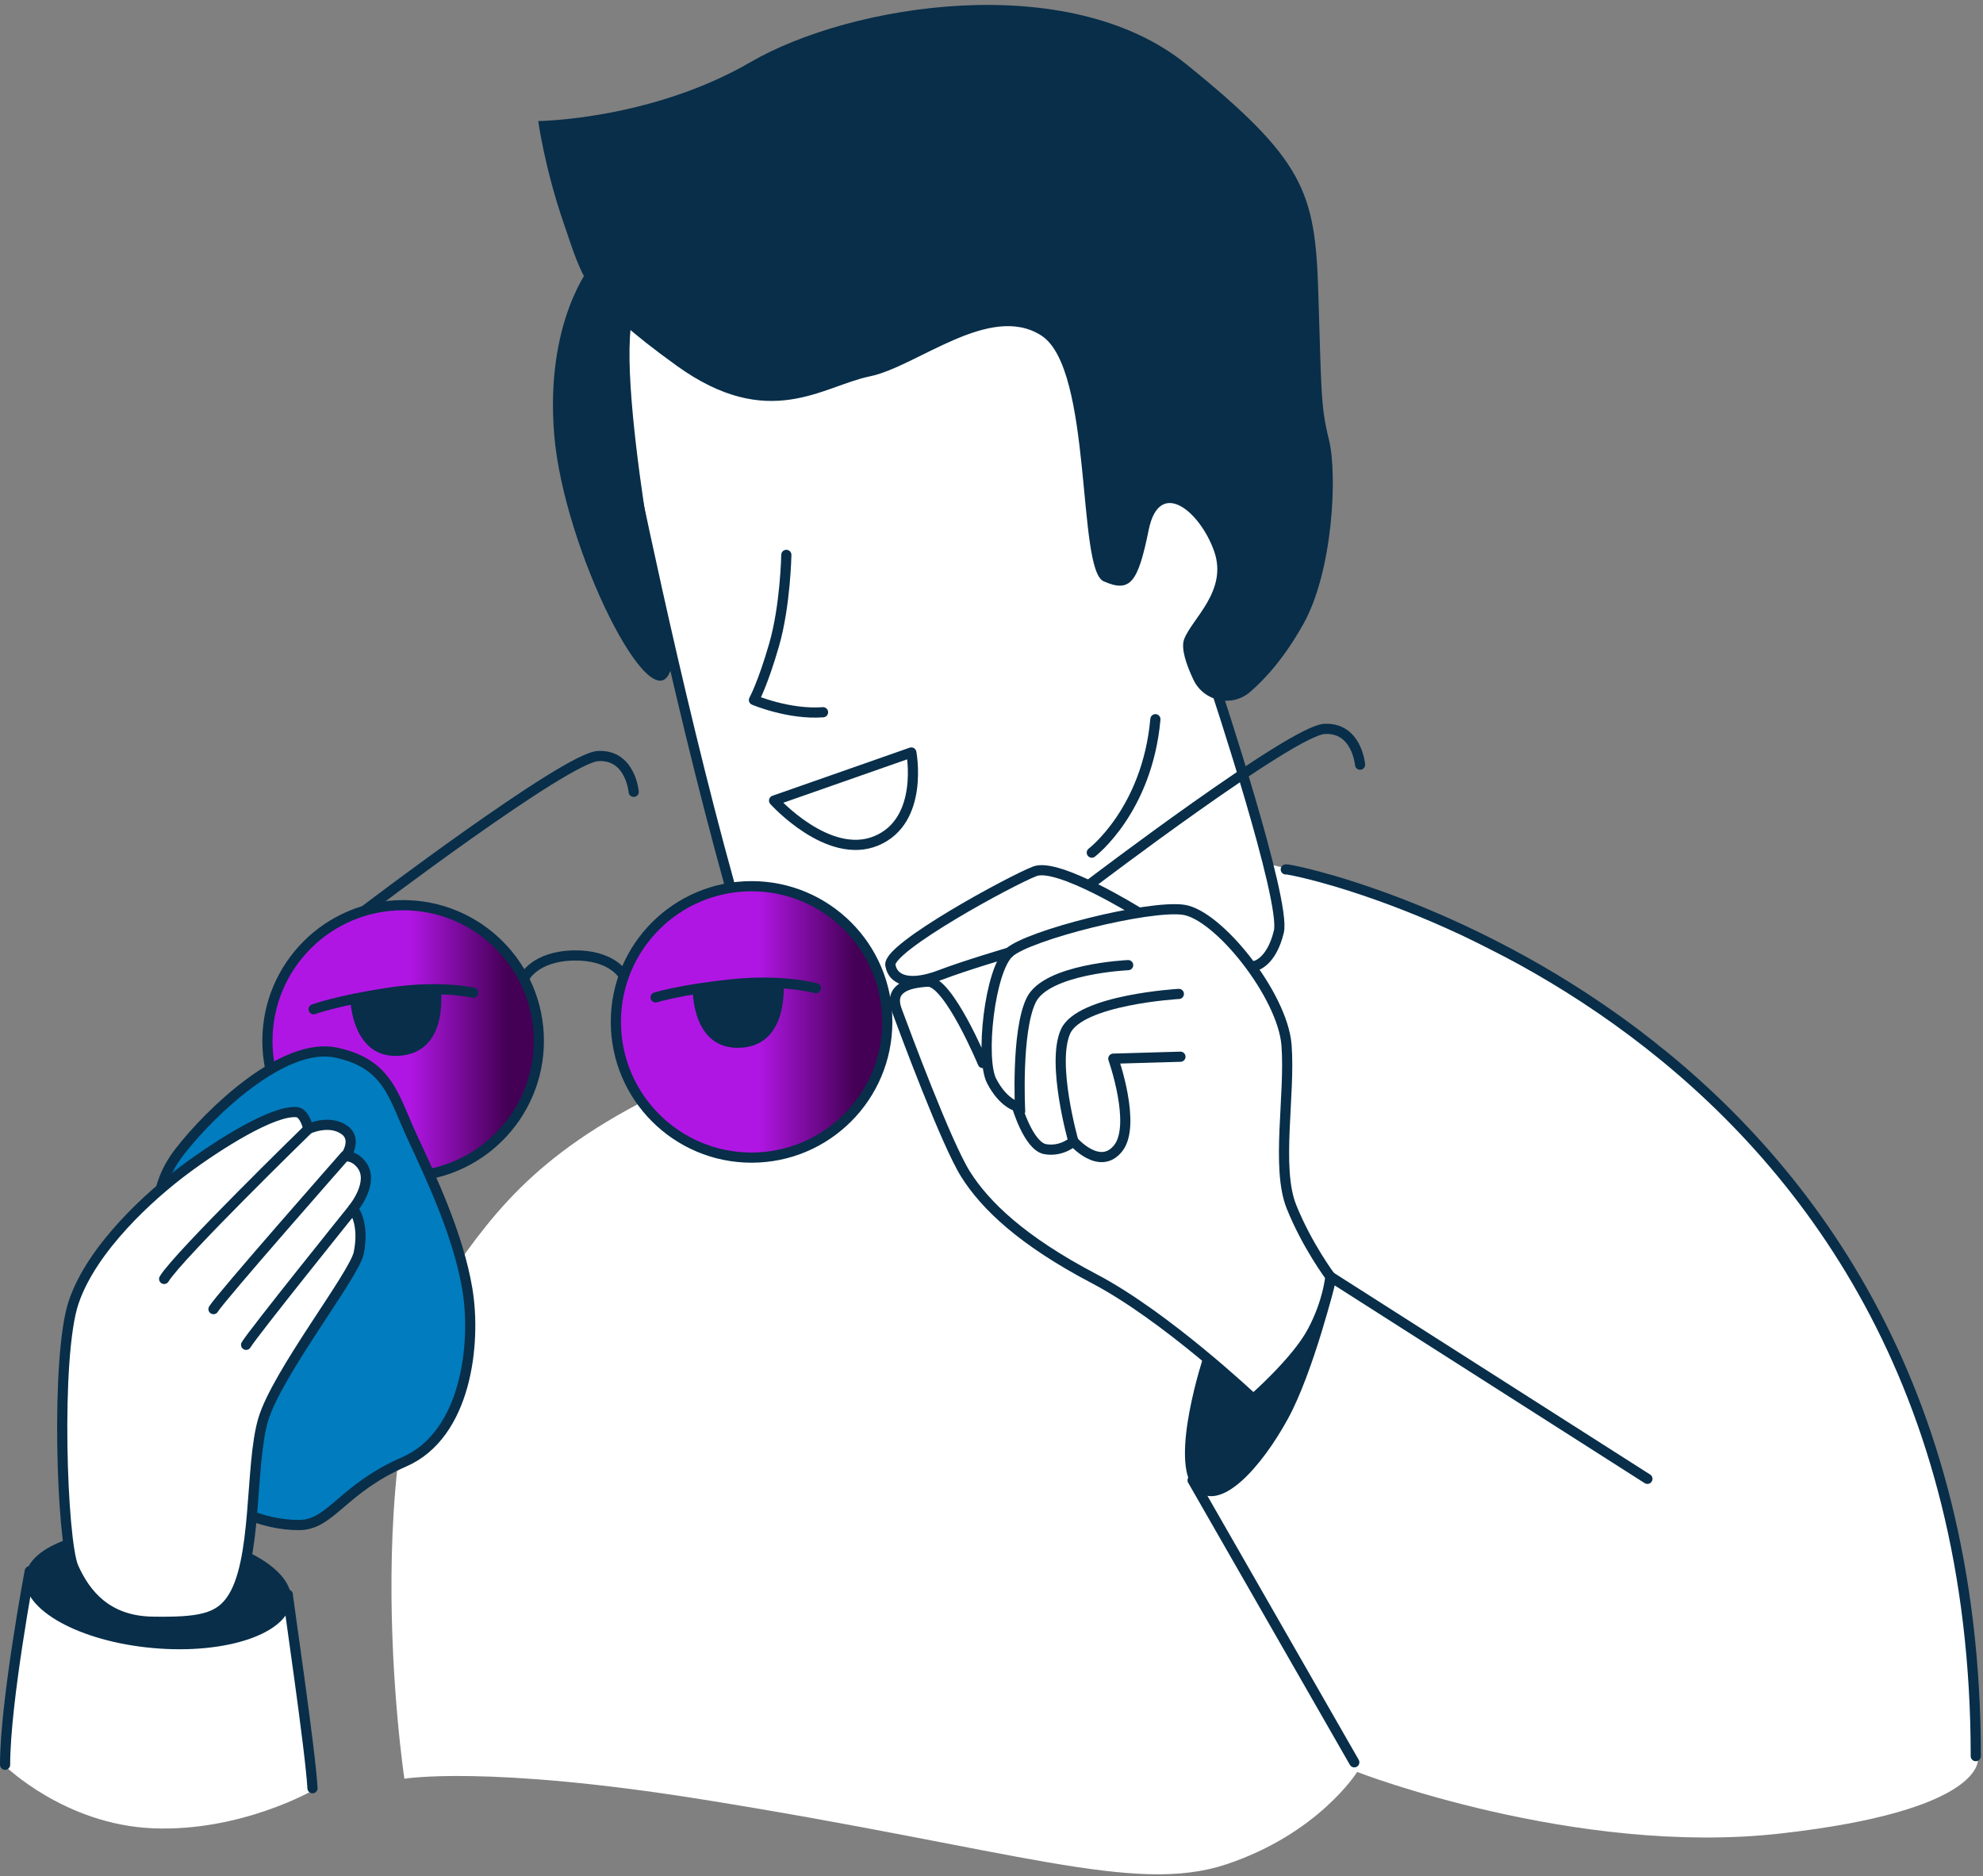 <svg width="390" height="369" viewBox="0 0 390 369" fill="none" xmlns="http://www.w3.org/2000/svg">
<rect x="0" y="0" width="390" height="369" fill="#808080" stroke="none"/>
<path d="M79.529 349.812C79.529 349.812 95.65 347.08 138.205 353.896C199.781 363.759 223.032 372.691 241.19 366.639C259.348 360.586 266.919 348.48 266.919 348.48C266.919 348.48 309.798 365.13 350.149 360.586C390.501 356.041 388.993 345.953 388.993 345.953C388.993 345.953 387.563 286.592 369.551 259.305C351.54 232.019 336.075 207.455 306.781 193.45C277.487 179.444 276.762 176.898 266.39 174.165C256.018 171.433 249.652 169.983 249.652 169.983L238.732 133.961C238.732 133.961 248.193 98.486 239.643 89.75C231.092 81.014 209.81 46.636 194.159 48.086C178.508 49.535 123.024 58.82 122.3 61.553C121.575 64.285 125.571 113.765 128.852 121.953C132.123 130.141 135.042 142.873 136.491 147.79C137.951 152.706 143.768 177.446 143.768 177.446C143.768 177.446 162.23 196.084 169.938 196.084C177.646 196.084 179.35 194.811 146.452 207.661C113.563 220.511 101.859 232.254 91.732 246.181C68.707 277.845 79.529 349.812 79.529 349.812Z" fill="white"/>
<path d="M6.054 309.147L1.01 347.315C1.01 347.315 12.773 358.843 30.059 359.558C47.346 360.273 61.508 352.114 61.508 352.114L56.709 312.507L6.054 309.147Z" fill="white"/>
<path d="M79.284 231.392C94.024 231.392 105.973 219.443 105.973 204.703C105.973 189.963 94.024 178.014 79.284 178.014C64.544 178.014 52.595 189.963 52.595 204.703C52.595 219.443 64.544 231.392 79.284 231.392Z" fill="url(#paint0_linear_174_1224)" stroke="#082E49" stroke-width="2" stroke-linecap="round" stroke-linejoin="round"/>
<path d="M147.813 227.66C162.553 227.66 174.502 215.711 174.502 200.972C174.502 186.232 162.553 174.283 147.813 174.283C133.074 174.283 121.125 186.232 121.125 200.972C121.125 215.711 133.074 227.66 147.813 227.66Z" fill="url(#paint1_linear_174_1224)" stroke="#082E49" stroke-width="2" stroke-linecap="round" stroke-linejoin="round"/>
<path d="M57.251 314.892C57.826 308.502 46.583 302.269 32.139 300.97C17.695 299.671 5.52 303.797 4.946 310.187C4.371 316.576 15.614 322.809 30.058 324.109C44.502 325.408 56.677 321.282 57.251 314.892Z" fill="#082E49"/>
<path d="M31.352 241.921C31.548 241.529 29.178 234.429 35.299 226.535C41.41 218.641 55.818 204.831 66.072 207.005C76.326 209.179 77.316 215.487 81.067 223.577C84.818 231.667 90.146 242.91 91.919 253.566C93.691 264.222 91.723 282.175 79.49 287.493C67.257 292.821 65.093 299.922 58.775 299.922C52.458 299.922 42.4 297.16 35.896 286.905C29.374 276.641 31.156 242.313 31.352 241.921Z" fill="#017CBE" stroke="#082E49" stroke-width="2" stroke-miterlimit="10" stroke-linecap="round" stroke-linejoin="round"/>
<path d="M45.416 314.75C50.754 307.277 49.06 288.306 51.763 279.187C54.466 270.069 69.676 250.726 70.548 246.436C71.782 240.403 69.431 237.709 69.431 237.709C69.431 237.709 73.751 232.518 71.106 229.081C69.666 227.2 67.992 227.406 67.992 227.406C67.992 227.406 70.293 224.144 67.835 222.293C64.818 220.031 60.636 222.019 60.636 222.019C60.636 222.019 59.99 218.865 58.354 218.719C53.731 218.297 43.056 225.026 36.308 230.05C29.56 235.075 18.101 245.407 14.496 256.073C10.882 266.749 12.165 303.114 14.457 308.256C16.749 313.398 20.941 318.795 30 318.932C39.06 319.079 42.84 318.344 45.416 314.75Z" fill="white" stroke="#082E49" stroke-width="2" stroke-miterlimit="10" stroke-linecap="round" stroke-linejoin="round"/>
<path d="M69.441 237.719C69.441 237.719 49.628 262.342 48.403 264.477" stroke="#082E49" stroke-width="2" stroke-miterlimit="10" stroke-linecap="round" stroke-linejoin="round"/>
<path d="M67.923 227.25C67.923 227.25 43.212 255.319 41.988 257.454" stroke="#082E49" stroke-width="2" stroke-miterlimit="10" stroke-linecap="round" stroke-linejoin="round"/>
<path d="M60.636 222.029C60.636 222.029 35.054 246.935 32.282 251.519" stroke="#082E49" stroke-width="2" stroke-miterlimit="10" stroke-linecap="round" stroke-linejoin="round"/>
<path d="M193.287 209.062C193.287 209.062 186.52 192.833 182.465 193.058C178.41 193.284 174.796 194.41 176.383 198.69C177.969 202.97 186.079 224.84 189.908 230.932C193.738 237.014 200.956 244.007 215.158 251.451C229.359 258.894 246.499 275.123 246.499 275.123C246.499 275.123 254.902 267.807 258.065 261.92C261.229 256.034 261.64 251.069 261.64 251.069C261.64 251.069 257.047 244.947 253.981 237.288C250.916 229.629 253.785 215.281 253.021 205.516C252.258 195.752 239.623 179.875 232.738 178.916C225.853 177.956 202.308 183.891 198.478 187.339C194.649 190.786 192.739 208.2 195.031 212.598C197.322 216.995 200.006 217.573 200.006 217.573C200.006 217.573 202.298 225.418 205.559 225.996C208.821 226.574 211.113 224.468 211.113 224.468C211.113 224.468 216.284 230.403 219.917 225.81C223.551 221.216 218.958 208.2 218.958 208.2L232.16 207.818" stroke="#082E49" stroke-width="2" stroke-miterlimit="10" stroke-linecap="round" stroke-linejoin="round"/>
<path d="M211.103 224.458C211.103 224.458 206.735 209.13 209.565 202.852C212.396 196.574 231.847 195.468 231.847 195.468" stroke="#082E49" stroke-width="2" stroke-miterlimit="10" stroke-linecap="round" stroke-linejoin="round"/>
<path d="M200.633 218.552C200.633 218.552 199.8 202.901 202.797 196.702C205.794 190.502 221.876 189.807 221.876 189.807" stroke="#082E49" stroke-width="2" stroke-miterlimit="10" stroke-linecap="round" stroke-linejoin="round"/>
<path d="M223.727 179.347C223.727 179.347 208.096 169.621 203.542 171.345C198.987 173.069 174.492 186.359 175.109 189.807C175.726 193.254 179.664 193.744 184.835 191.775C190.006 189.807 198.478 187.329 198.478 187.329" stroke="#082E49" stroke-width="2" stroke-miterlimit="10" stroke-linecap="round" stroke-linejoin="round"/>
<path d="M5.848 308.991C5.848 308.991 1 334.739 1 347.06" stroke="#082E49" stroke-width="2" stroke-miterlimit="10" stroke-linecap="round" stroke-linejoin="round"/>
<path d="M56.611 313.604C56.572 314.083 61.057 344.239 61.459 351.673" stroke="#082E49" stroke-width="2" stroke-miterlimit="10" stroke-linecap="round" stroke-linejoin="round"/>
<path d="M236.753 266.592C236.753 266.592 229.858 287.268 234.873 292.703C239.888 298.139 248.301 288.178 253.315 278.992C258.33 269.805 262.659 252.175 262.659 252.175C262.659 252.175 253.687 268.522 250.867 271.342C248.046 274.163 246.489 275.123 246.489 275.123L236.753 266.592Z" fill="#082E49"/>
<path d="M261.63 251.059L323.999 290.833" stroke="#082E49" stroke-width="2" stroke-miterlimit="10" stroke-linecap="round" stroke-linejoin="round"/>
<path d="M61.684 198.484C61.684 198.484 66.434 196.741 76.483 195.223C86.532 193.704 93.084 195.223 93.084 195.223" stroke="#082E49" stroke-width="2" stroke-miterlimit="10" stroke-linecap="round" stroke-linejoin="round"/>
<path d="M68.883 196.388C68.883 196.388 69.118 208.543 78.824 207.612C88.53 206.682 86.659 194.165 86.659 194.165C86.659 194.165 79.647 194.283 76.493 195.213C73.329 196.153 68.883 196.388 68.883 196.388Z" fill="#082E49"/>
<path d="M128.95 196.153C128.95 196.153 133.769 194.635 143.886 193.577C154.003 192.52 160.467 194.341 160.467 194.341" stroke="#082E49" stroke-width="2" stroke-miterlimit="10" stroke-linecap="round" stroke-linejoin="round"/>
<path d="M136.237 194.39C136.237 194.39 135.913 206.545 145.649 206.055C155.384 205.565 154.091 192.99 154.091 192.99C154.091 192.99 147.079 192.784 143.886 193.568C140.693 194.361 136.237 194.39 136.237 194.39Z" fill="#082E49"/>
<path d="M103.094 192.353C103.094 192.353 105.091 188.053 112.848 187.906C120.125 187.76 122.447 191.579 122.447 191.579" stroke="#082E49" stroke-width="2" stroke-linecap="round" stroke-linejoin="round"/>
<path d="M71.841 178.984C71.841 178.984 111.203 149.073 117.599 148.691C123.994 148.309 124.631 155.723 124.631 155.723" stroke="#082E49" stroke-width="2" stroke-linecap="round" stroke-linejoin="round"/>
<path d="M214.697 173.646C214.697 173.646 254.059 143.735 260.455 143.353C266.851 142.971 267.487 150.385 267.487 150.385" stroke="#082E49" stroke-width="2" stroke-linecap="round" stroke-linejoin="round"/>
<path d="M154.65 109.123C154.65 109.123 154.473 119.093 152.24 126.83C150.007 134.568 148.283 137.663 148.283 137.663C148.283 137.663 155.159 140.581 161.868 140.072" stroke="#082E49" stroke-width="2" stroke-linecap="round" stroke-linejoin="round"/>
<path d="M152.24 157.447L179.233 147.986C179.233 147.986 181.809 161.394 172.357 165.351C162.896 169.308 152.24 157.447 152.24 157.447Z" stroke="#082E49" stroke-width="2" stroke-linecap="round" stroke-linejoin="round"/>
<path d="M214.727 167.682C214.727 167.682 225.627 159.406 227.234 141.443" stroke="#082E49" stroke-width="2" stroke-linecap="round" stroke-linejoin="round"/>
<path d="M123.181 87.546C123.181 87.546 132.623 134.891 143.514 174.048" stroke="#082E49" stroke-width="2" stroke-linecap="round" stroke-linejoin="round"/>
<path d="M238.888 134.774C238.888 134.774 252.982 177.153 251.513 183.225C250.044 189.298 246.91 189.924 246.91 189.924" stroke="#082E49" stroke-width="2" stroke-linecap="round" stroke-linejoin="round"/>
<path d="M252.875 170.982C254.197 170.541 388.581 198.601 388.581 345.366" stroke="#082E49" stroke-width="2" stroke-linecap="round" stroke-linejoin="round"/>
<path d="M245.852 136.086C242.258 139.171 236.753 137.957 234.716 133.677C233.316 130.729 232.219 127.536 232.885 125.724C234.364 121.718 241.533 116.224 238.791 108.418C236.048 100.612 228.027 93.854 225.921 104.196C223.815 114.539 222.337 116.645 217.058 114.324C211.778 112.002 214.952 72.542 204.815 65.999C194.678 59.457 180.339 72.121 171.055 74.021C161.77 75.921 151.222 84.99 133.073 71.915C114.925 58.83 114.719 55.03 110.919 44.061C107.119 33.091 105.855 23.807 105.855 23.807C105.855 23.807 128.01 23.591 147.637 12.201C167.264 0.81 210.094 -6.153 233.306 12.622C256.518 31.397 258.624 37.734 259.26 57.146C259.897 76.558 259.681 79.721 261.366 86.479C263.051 93.237 262.189 112.296 256.302 122.776C252.659 129.269 248.937 133.432 245.852 136.086Z" fill="#082E49"/>
<path d="M116.188 52.297C116.188 52.297 107.119 63.267 109.009 85.637C110.909 108.006 128.255 142.717 131.888 131.786C132.28 130.611 119.949 71.102 125.032 60.339C130.115 49.575 116.188 52.297 116.188 52.297Z" fill="#082E49"/>
<path d="M234.55 291.106L266.351 346.58" stroke="#082E49" stroke-width="2" stroke-linecap="round" stroke-linejoin="round"/>
<defs>
<linearGradient id="paint0_linear_174_1224" x1="52.595" y1="214.619" x2="99.747" y2="214.619" gradientUnits="userSpaceOnUse">
<stop offset="0.595" stop-color="#B016E3"/>
<stop offset="1" stop-color="#440055"/>
</linearGradient>
<linearGradient id="paint1_linear_174_1224" x1="121.125" y1="210.888" x2="168.277" y2="210.888" gradientUnits="userSpaceOnUse">
<stop offset="0.595" stop-color="#B016E3"/>
<stop offset="1" stop-color="#440055"/>
</linearGradient>
</defs>
</svg>
